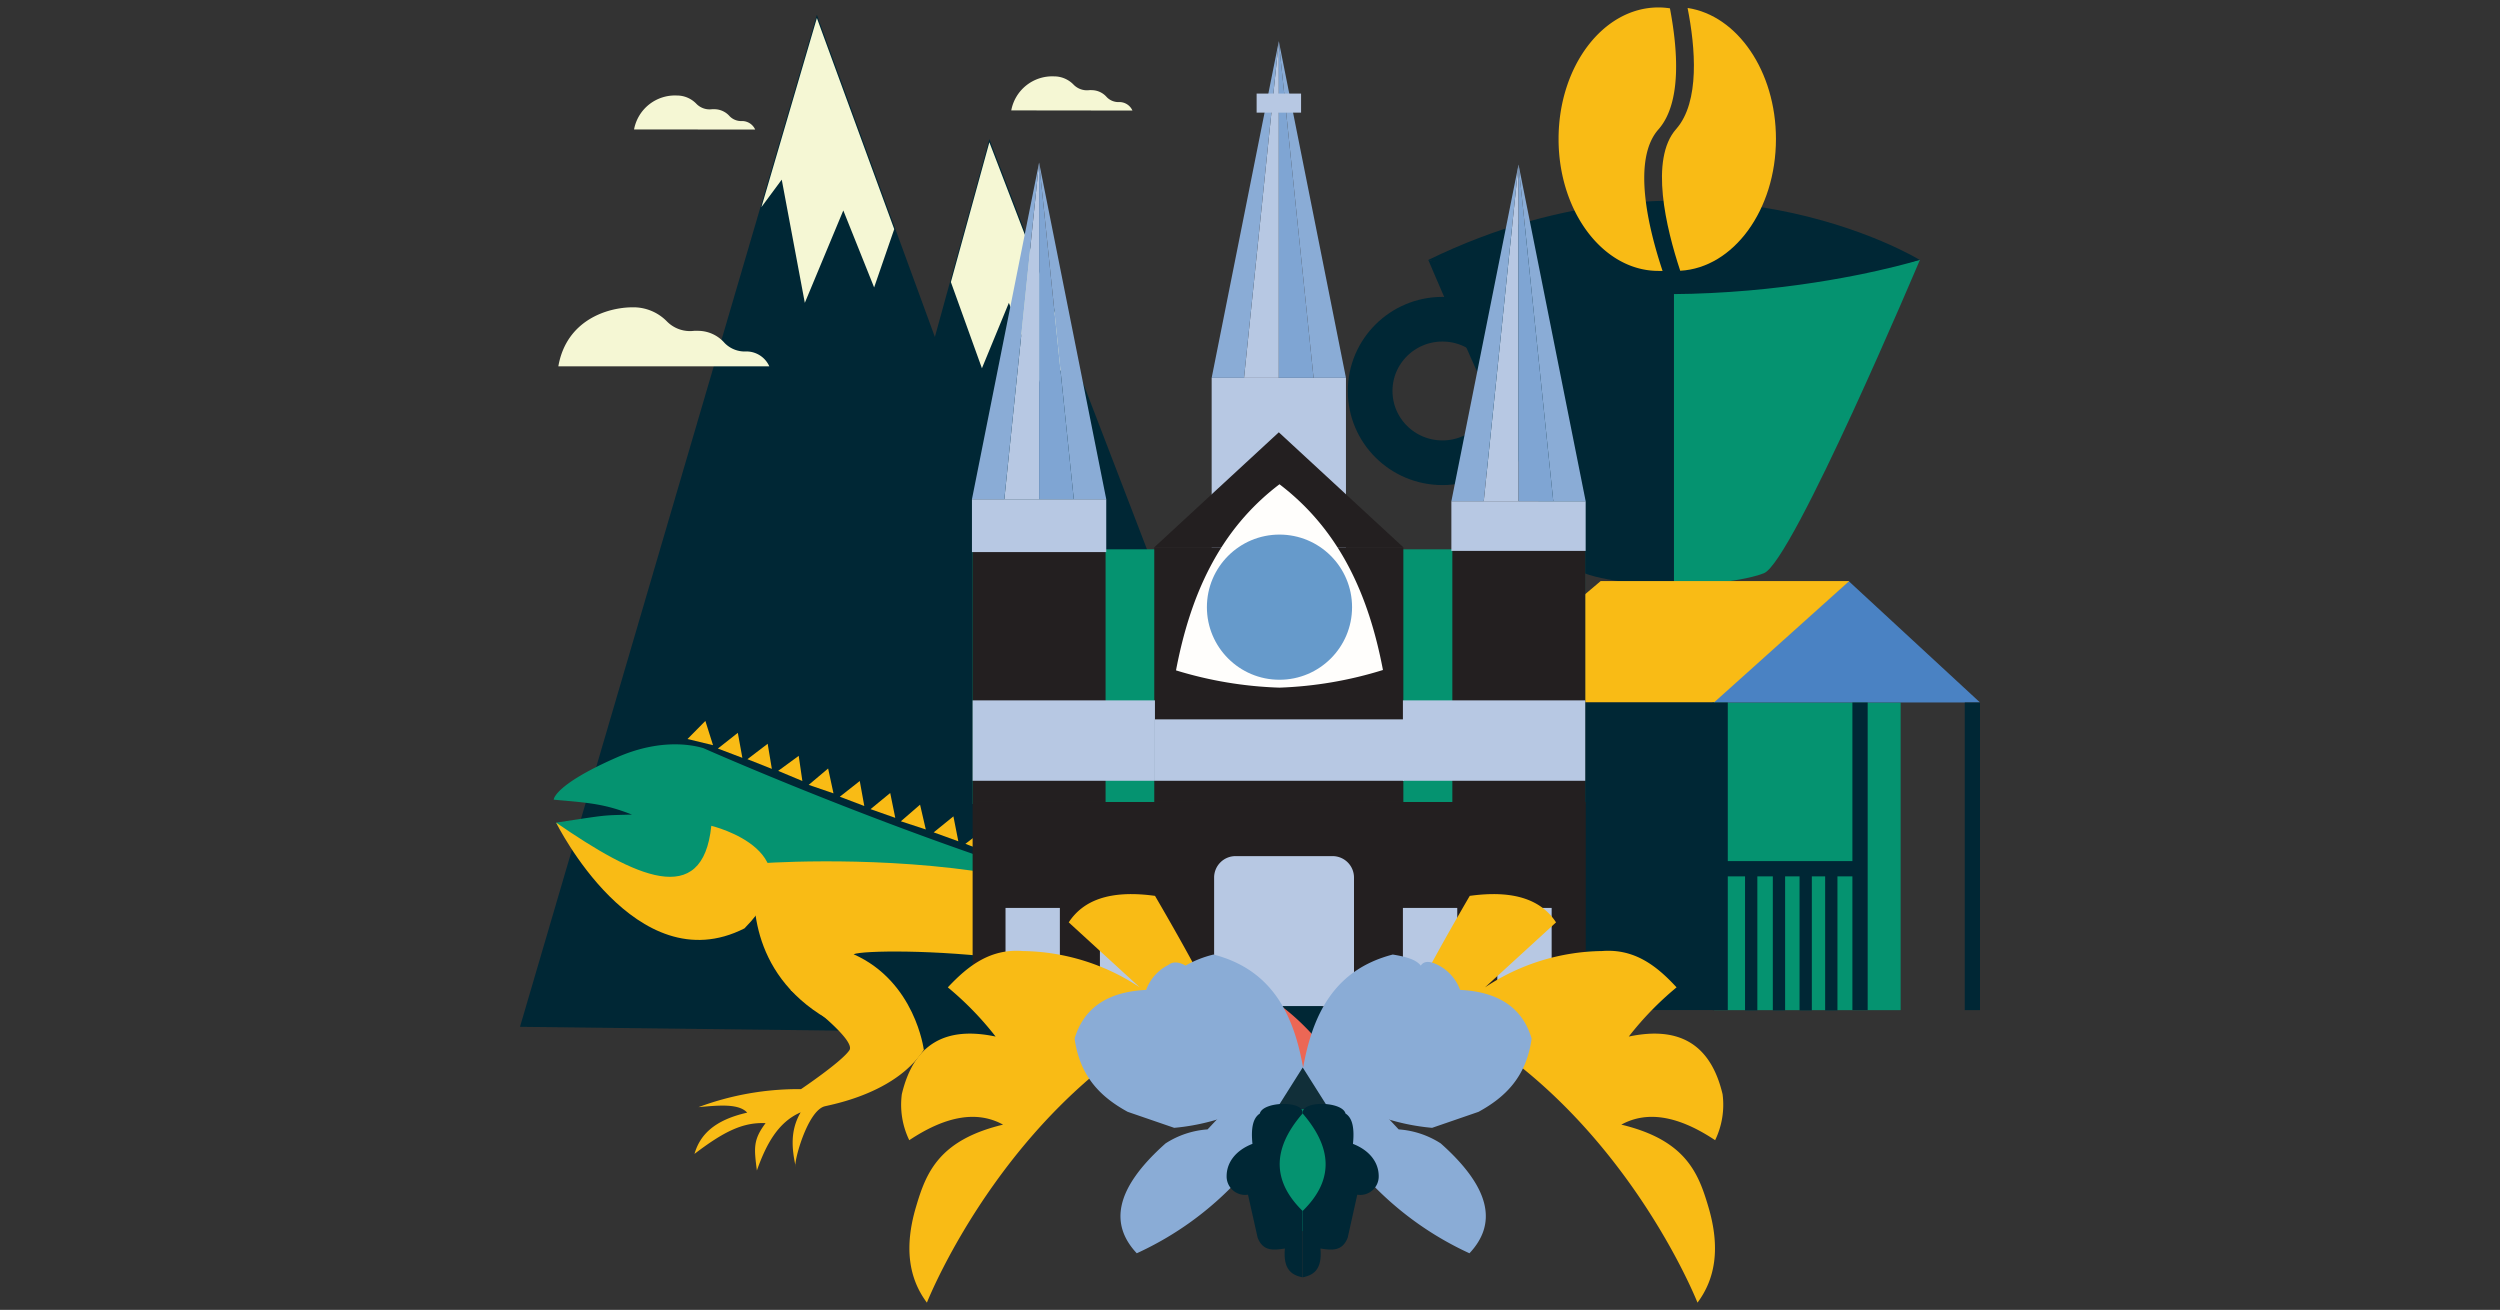 <svg xmlns="http://www.w3.org/2000/svg" viewBox="0 0 335.82 175.95"><rect x="0" y="0" width="335.82" height="175.95" fill="#333333" stroke="none"/><defs><style>.cls-1{fill:#002735;}.cls-2{fill:#f5f7d4;}.cls-15,.cls-3{fill:none;}.cls-3{stroke:#002735;stroke-miterlimit:10;stroke-width:6px;}.cls-4{fill:#059370;}.cls-5{fill:#f9bb15;}.cls-6{fill:#4a82c3;}.cls-7{fill:#ec6755;}.cls-8{fill:#b7c8e3;}.cls-9{fill:#231f20;}.cls-10{fill:#8aacd6;}.cls-11{fill:#7fa5d3;}.cls-12{fill:#fffefc;}.cls-13{fill:#669acb;}.cls-14{fill:#112f39;}</style></defs><g id="Capa_2" data-name="Capa 2"><g id="Layer_1" data-name="Layer 1"><polygon class="cls-1" points="69.85 137.93 109.73 1.98 125.58 45.26 132.9 18.67 179.21 139.24 69.85 137.93"/><polygon class="cls-2" points="105.01 24.13 108.11 40.68 113.28 28.27 117.42 38.61 120.12 30.78 109.73 2.42 102.28 27.82 105.01 24.13"/><polygon class="cls-2" points="131.9 49.47 135.52 40.68 140.17 52.57 143.97 47.93 132.9 19.11 127.73 37.89 131.9 49.47"/><ellipse class="cls-3" cx="193.76" cy="52.52" rx="9.71" ry="9.64"/><path class="cls-4" d="M225,37.64h0c19.65.74,32.9-2.74,32.9-2.74S240.76,75.52,236.94,77c-3.48,1.35-10.75,1.64-12,1.68h-.09v-41Z"/><path class="cls-1" d="M224.79,78.67c-1.21,0-8.48-.33-12-1.68-3.81-1.47-20.93-42.08-20.93-42.08s13.26,3.48,32.9,2.74h.09v41Z"/><path class="cls-1" d="M257.87,34.91s-29.17-17.92-66,0C224.88,45.27,257.87,34.91,257.87,34.91Z"/><path class="cls-5" d="M222.77,1a10,10,0,0,1,1.55.12c1,5.28,1.68,12.61-1.55,16.27-3.58,4.05-1.35,13.28.56,19l-.56,0c-7.41,0-13.41-7.94-13.41-17.72S215.36,1,222.77,1Z"/><path class="cls-5" d="M225.15,17.34c3.23-3.66,2.58-11,1.54-16.27,6.68,1,11.87,8.5,11.87,17.6,0,9.54-5.71,17.31-12.86,17.7C223.8,30.62,221.57,21.39,225.15,17.34Z"/><rect class="cls-4" x="230.24" y="94.36" width="25.07" height="41.32" transform="translate(485.55 230.05) rotate(-180)"/><polygon class="cls-6" points="248.32 78.05 265.97 94.36 230.05 94.36 248.32 78.05"/><polygon class="cls-5" points="195.75 94.36 230.24 94.36 248.41 78.05 215.02 78.05 195.75 94.36"/><rect class="cls-1" x="195.75" y="94.36" width="34.48" height="41.32"/><rect class="cls-1" x="263.92" y="94.36" width="2.05" height="41.32" transform="translate(529.89 230.05) rotate(-180)"/><rect class="cls-1" x="238.98" y="106.85" width="2.05" height="19.7" transform="translate(356.7 -123.31) rotate(90)"/><rect class="cls-1" x="230.05" y="94.36" width="2.05" height="41.32" transform="translate(462.14 230.05) rotate(-180)"/><rect class="cls-1" x="248.83" y="94.36" width="2.05" height="41.32" transform="translate(499.71 230.05) rotate(-180)"/><rect class="cls-1" x="245.17" y="116.38" width="1.65" height="19.35" transform="translate(491.99 252.11) rotate(-180)"/><rect class="cls-1" x="241.73" y="116.38" width="1.65" height="19.35" transform="translate(485.11 252.11) rotate(-180)"/><rect class="cls-1" x="238.14" y="116.38" width="1.65" height="19.35" transform="translate(477.93 252.11) rotate(-180)"/><rect class="cls-1" x="234.41" y="116.38" width="1.65" height="19.35" transform="translate(470.47 252.11) rotate(-180)"/><path class="cls-1" d="M80.4,118.82s8.34,21.47,18.13,18.87,6.94-14.87,6.94-14.87l-8.45-4Z"/><path class="cls-4" d="M190.42,127.66c-1-.92-2.07-1.78-3.12-2.6-21.55,7.09-92.81-24.56-92.81-24.56-1.23-.37-5.59-1.41-11.61,1.23-8.53,3.74-8.5,5.69-8.5,5.69,4.75.42,6.76.54,10.51,2-4.21.12-3,0-10.19,1.08,5.28,9.85,28.7,10.91,28.4,8,0,0,73.6,22.26,92.65,12.42A18.15,18.15,0,0,1,190.42,127.66Z"/><path class="cls-5" d="M101.64,116s-9.16,38.1,63.81,21.3C158.17,111.52,101.64,116,101.64,116Z"/><path class="cls-7" d="M156.09,135a41.14,41.14,0,0,0,5.37,5.43c2.07,1.45,14.18,1.4,12.43,2-1.28.46-3.88,3.16-6,6.86,2.39-2.29,4.74-4.46,6.39-4.27a6.32,6.32,0,0,0-.71,5.83,7.6,7.6,0,0,1,3.66-6.14,8.51,8.51,0,0,1,4.63,5.26c0-2.61-.61-4.87-2.59-6.43,1.95-.68,3.72.41,5.46,1.82-1.54-2.28-3.47-3.91-6.4-3.88,0,0-6.64-9.69-15.87-10.23S156.09,135,156.09,135Z"/><path class="cls-5" d="M106.2,133s8.93,6.52,7.9,8.07-6.5,5.23-6.5,5.23a38.47,38.47,0,0,0-13.77,2.42c2.67-.24,5.39-.52,6.54.74-4.44,1-6.35,3-7.08,5.54,3.94-3,6.5-4.27,9.55-4.13-1.72,2.28-1.54,3.41-1.17,6.36,1.23-3.46,2.82-6.49,5.88-7.81-1.4,2.39-1.21,4.82-.67,7.26-.33-.34,1.55-7.53,3.94-8.08,2.08-.48,15-3,15.07-13.8s-18.64-1.91-18.64-1.91Z"/><path class="cls-5" d="M74.7,110.5S85.37,132.13,100,124.71c10.17-10.29-4.45-13.78-4.45-13.78C94.4,122.16,85.31,117.82,74.7,110.5Z"/><path class="cls-1" d="M124.09,141s-1.14-9.14-9.43-12.82c2.41-1,39.16-.64,44.79,10.44C138.24,144.64,124.09,141,124.09,141Z"/><polygon class="cls-5" points="92.35 99.27 95.78 100.1 94.75 96.84 92.35 99.27"/><polygon class="cls-5" points="96.43 100.55 99.72 101.8 99.11 98.44 96.43 100.55"/><polygon class="cls-5" points="100.4 101.98 103.68 103.28 103.12 99.91 100.4 101.98"/><polygon class="cls-5" points="104.53 103.55 107.78 104.91 107.29 101.53 104.53 103.55"/><polygon class="cls-5" points="108.63 105.43 111.96 106.57 111.24 103.23 108.63 105.43"/><polygon class="cls-5" points="112.81 107.02 116.1 108.27 115.49 104.91 112.81 107.02"/><polygon class="cls-5" points="116.94 108.69 120.26 109.86 119.58 106.52 116.94 108.69"/><polygon class="cls-5" points="121.01 110.32 124.36 111.42 123.59 108.09 121.01 110.32"/><polygon class="cls-5" points="125.42 111.81 128.73 113.01 128.07 109.66 125.42 111.81"/><polygon class="cls-5" points="129.68 113.35 132.97 114.63 132.39 111.27 129.68 113.35"/><polygon class="cls-5" points="133.7 114.99 137.06 116.03 136.25 112.72 133.7 114.99"/><polygon class="cls-5" points="137.77 116.26 141.14 117.3 140.32 113.99 137.77 116.26"/><polygon class="cls-5" points="141.77 117.46 145.18 118.34 144.2 115.07 141.77 117.46"/><polygon class="cls-5" points="146.01 118.64 149.4 119.59 148.49 116.3 146.01 118.64"/><polygon class="cls-5" points="150.18 119.8 153.6 120.61 152.56 117.36 150.18 119.8"/><polygon class="cls-5" points="154.37 120.89 157.75 121.86 156.87 118.57 154.37 120.89"/><polygon class="cls-5" points="158.42 122.1 161.88 122.74 160.68 119.55 158.42 122.1"/><polygon class="cls-5" points="162.59 122.9 166.05 123.55 164.85 120.35 162.59 122.9"/><rect class="cls-8" x="162.76" y="50.76" width="18.04" height="27.24"/><rect class="cls-4" x="130.65" y="73.79" width="82.27" height="34.21"/><rect class="cls-9" x="130.65" y="107.73" width="82.36" height="27.39"/><rect class="cls-9" x="155.05" y="73.52" width="33.46" height="34.21"/><rect class="cls-9" x="130.65" y="73.52" width="17.86" height="34.21"/><rect class="cls-9" x="195.09" y="73.79" width="17.86" height="34.21"/><polygon class="cls-9" points="171.78 58.07 155.05 73.52 188.51 73.52 171.78 58.07"/><polygon class="cls-8" points="171.78 50.76 171.78 5.53 167.11 50.76 171.78 50.76"/><polygon class="cls-10" points="162.76 50.76 171.78 5.53 167.11 50.76 162.76 50.76"/><polygon class="cls-11" points="171.78 50.76 171.78 5.53 176.45 50.76 171.78 50.76"/><polygon class="cls-10" points="180.8 50.76 171.78 5.53 176.45 50.76 180.8 50.76"/><rect class="cls-8" x="130.56" y="67.06" width="18.04" height="7.1"/><polygon class="cls-8" points="139.58 67.06 139.58 21.83 134.91 67.06 139.58 67.06"/><polygon class="cls-10" points="130.56 67.06 139.58 21.83 134.91 67.06 130.56 67.06"/><polygon class="cls-11" points="139.58 67.06 139.58 21.83 144.24 67.06 139.58 67.06"/><polygon class="cls-10" points="148.6 67.06 139.58 21.83 144.24 67.06 148.6 67.06"/><rect class="cls-8" x="194.96" y="67.33" width="18.04" height="6.67"/><polygon class="cls-8" points="203.98 67.33 203.98 22.1 199.31 67.33 203.98 67.33"/><polygon class="cls-10" points="194.96 67.33 203.98 22.1 199.31 67.33 194.96 67.33"/><polygon class="cls-11" points="203.98 67.33 203.98 22.1 208.65 67.33 203.98 67.33"/><polygon class="cls-10" points="213 67.33 203.98 22.1 208.65 67.33 213 67.33"/><rect class="cls-8" x="168.8" y="12.57" width="5.97" height="2.56"/><path class="cls-8" d="M166,115h13a2.88,2.88,0,0,1,2.88,2.88v17.26a0,0,0,0,1,0,0H163.09a0,0,0,0,1,0,0V117.85A2.88,2.88,0,0,1,166,115Z"/><rect class="cls-8" x="135.07" y="121.96" width="7.3" height="13.15"/><rect class="cls-8" x="147.75" y="121.96" width="7.3" height="13.15"/><rect class="cls-8" x="155.14" y="96.63" width="33.46" height="8.25"/><rect class="cls-8" x="130.65" y="94.08" width="24.49" height="10.8"/><rect class="cls-8" x="188.45" y="94.08" width="24.49" height="10.8"/><rect class="cls-8" x="188.45" y="121.96" width="7.3" height="13.15"/><rect class="cls-8" x="201.13" y="121.96" width="7.3" height="13.15"/><path class="cls-12" d="M171.87,65.05c-8.16,6.19-12,15-13.9,25a52.87,52.87,0,0,0,13.9,2.32A52.87,52.87,0,0,0,185.77,90C183.87,80,180,71.24,171.87,65.05Z"/><circle class="cls-13" cx="171.87" cy="81.56" r="9.75"/><path class="cls-5" d="M162.65,134.64c.7-.3-7.5-14.3-7.5-14.3-6.08-.84-9.66.61-11.59,3.56l9.54,8.73a29,29,0,0,0-15.73-4.88c-4.36-.34-7.35,2-10.05,4.88a42.25,42.25,0,0,1,6.42,6.61c-6.76-1.43-11,1-12.6,7.74a10.93,10.93,0,0,0,1,6.18c4.75-3.16,9-4.07,12.6-2.09-8.62,2.07-10.34,6.46-11.68,11-1.66,5.56-.94,9.72,1.45,12.91,0,0,11.47-29.16,38.14-40.32"/><path class="cls-5" d="M189.93,134.64c-.7-.3,7.5-14.3,7.5-14.3,6.08-.84,9.66.61,11.59,3.56l-9.54,8.73a29,29,0,0,1,15.73-4.88c4.36-.34,7.35,2,10,4.88a42.25,42.25,0,0,0-6.42,6.61c6.76-1.43,11,1,12.6,7.74a10.93,10.93,0,0,1-1,6.18c-4.75-3.16-9-4.07-12.6-2.09,8.62,2.07,10.34,6.46,11.68,11,1.66,5.56.94,9.72-1.45,12.91,0,0-11.47-29.16-38.14-40.32"/><path class="cls-10" d="M175,143.68c1.27-7.4,4.22-13.42,12.09-15.46,1.61.27,3.09.62,3.76,1.49.4-.61,1.14-.67,2.28-.1a6.1,6.1,0,0,1,3,3.36c5.32.26,8.43,2.53,9.61,6.54-.71,5.19-3.59,7.9-7.13,9.84l-6.24,2.15A29,29,0,0,1,175,143.68"/><path class="cls-10" d="M175.09,143.68c-1.26-7.4-4.21-13.42-12.08-15.46a14.58,14.58,0,0,0-3.77,1.49s-1.32-.88-2.28-.1a6.1,6.1,0,0,0-3,3.36c-5.32.26-8.42,2.53-9.61,6.54.72,5.19,3.59,7.9,7.13,9.84l6.25,2.15a29,29,0,0,0,17.33-7.82"/><path class="cls-10" d="M175,143.39a12.76,12.76,0,0,1,8.33,3.46l4.55,4.86a11.94,11.94,0,0,1,5.65,1.88c6.93,6.16,7.47,10.92,3.86,14.76a43.1,43.1,0,0,1-13.67-9.9A135.11,135.11,0,0,1,175,143.39"/><path class="cls-10" d="M175.09,143.39a12.76,12.76,0,0,0-8.32,3.46l-4.56,4.86a11.9,11.9,0,0,0-5.64,1.88c-6.93,6.16-7.47,10.92-3.87,14.76a43,43,0,0,0,13.68-9.9,135,135,0,0,0,8.71-15.06"/><polygon class="cls-14" points="174.99 143.39 167.91 154.61 182.08 154.61 174.99 143.39"/><path class="cls-4" d="M180.63,157.18c0,4.53-2.52,8.19-5.64,8.19s-5.63-3.66-5.63-8.19S171.88,149,175,149s5.64,3.66,5.64,8.18"/><path class="cls-1" d="M169.24,149.58c-1,.62-1.2,2.14-1,4.07-2.17.84-3.47,2.43-3.47,4.35a2.48,2.48,0,0,0,2.87,2.48l1.29,5.75c.73,1.93,2.2,1.7,3.67,1.48-.26,2.78.88,3.57,2.37,3.87v-8.92c-3.88-3.81-4.3-8.12,0-13.08.28-1.77-5.32-1.67-5.74,0"/><path class="cls-1" d="M181.74,153.65c.2-1.93,0-3.45-1-4.07-.42-1.67-6-1.78-5.75,0,4.31,5,3.89,9.27,0,13.08v8.92c1.5-.3,2.64-1.09,2.38-3.87,1.47.22,2.94.45,3.67-1.48l1.28-5.75a2.48,2.48,0,0,0,2.88-2.48c0-1.92-1.3-3.51-3.47-4.35"/><path class="cls-2" d="M101.44,17.4a1.93,1.93,0,0,0-1.76-1.14h0A2.16,2.16,0,0,1,98,15.6a2.74,2.74,0,0,0-2.06-.93h-.29a2.47,2.47,0,0,1-2.1-.72,3.62,3.62,0,0,0-2.63-1.12,5.59,5.59,0,0,0-5.75,4.56Z"/><path class="cls-2" d="M103.34,49.21a3.37,3.37,0,0,0-3.07-2h0a3.79,3.79,0,0,1-2.94-1.14,4.73,4.73,0,0,0-3.58-1.63,4.53,4.53,0,0,0-.52,0,4.35,4.35,0,0,1-3.64-1.26A6.29,6.29,0,0,0,85,41.28c-3.39,0-8.92,1.71-10,7.93Z"/><path class="cls-2" d="M152.12,14.85a1.92,1.92,0,0,0-1.76-1.14h0a2.19,2.19,0,0,1-1.69-.66,2.7,2.7,0,0,0-2.06-.94,1.37,1.37,0,0,0-.29,0,2.51,2.51,0,0,1-2.1-.73,3.62,3.62,0,0,0-2.62-1.12,5.6,5.6,0,0,0-5.76,4.57Z"/><rect class="cls-15" width="335.82" height="175.95"/></g></g></svg>